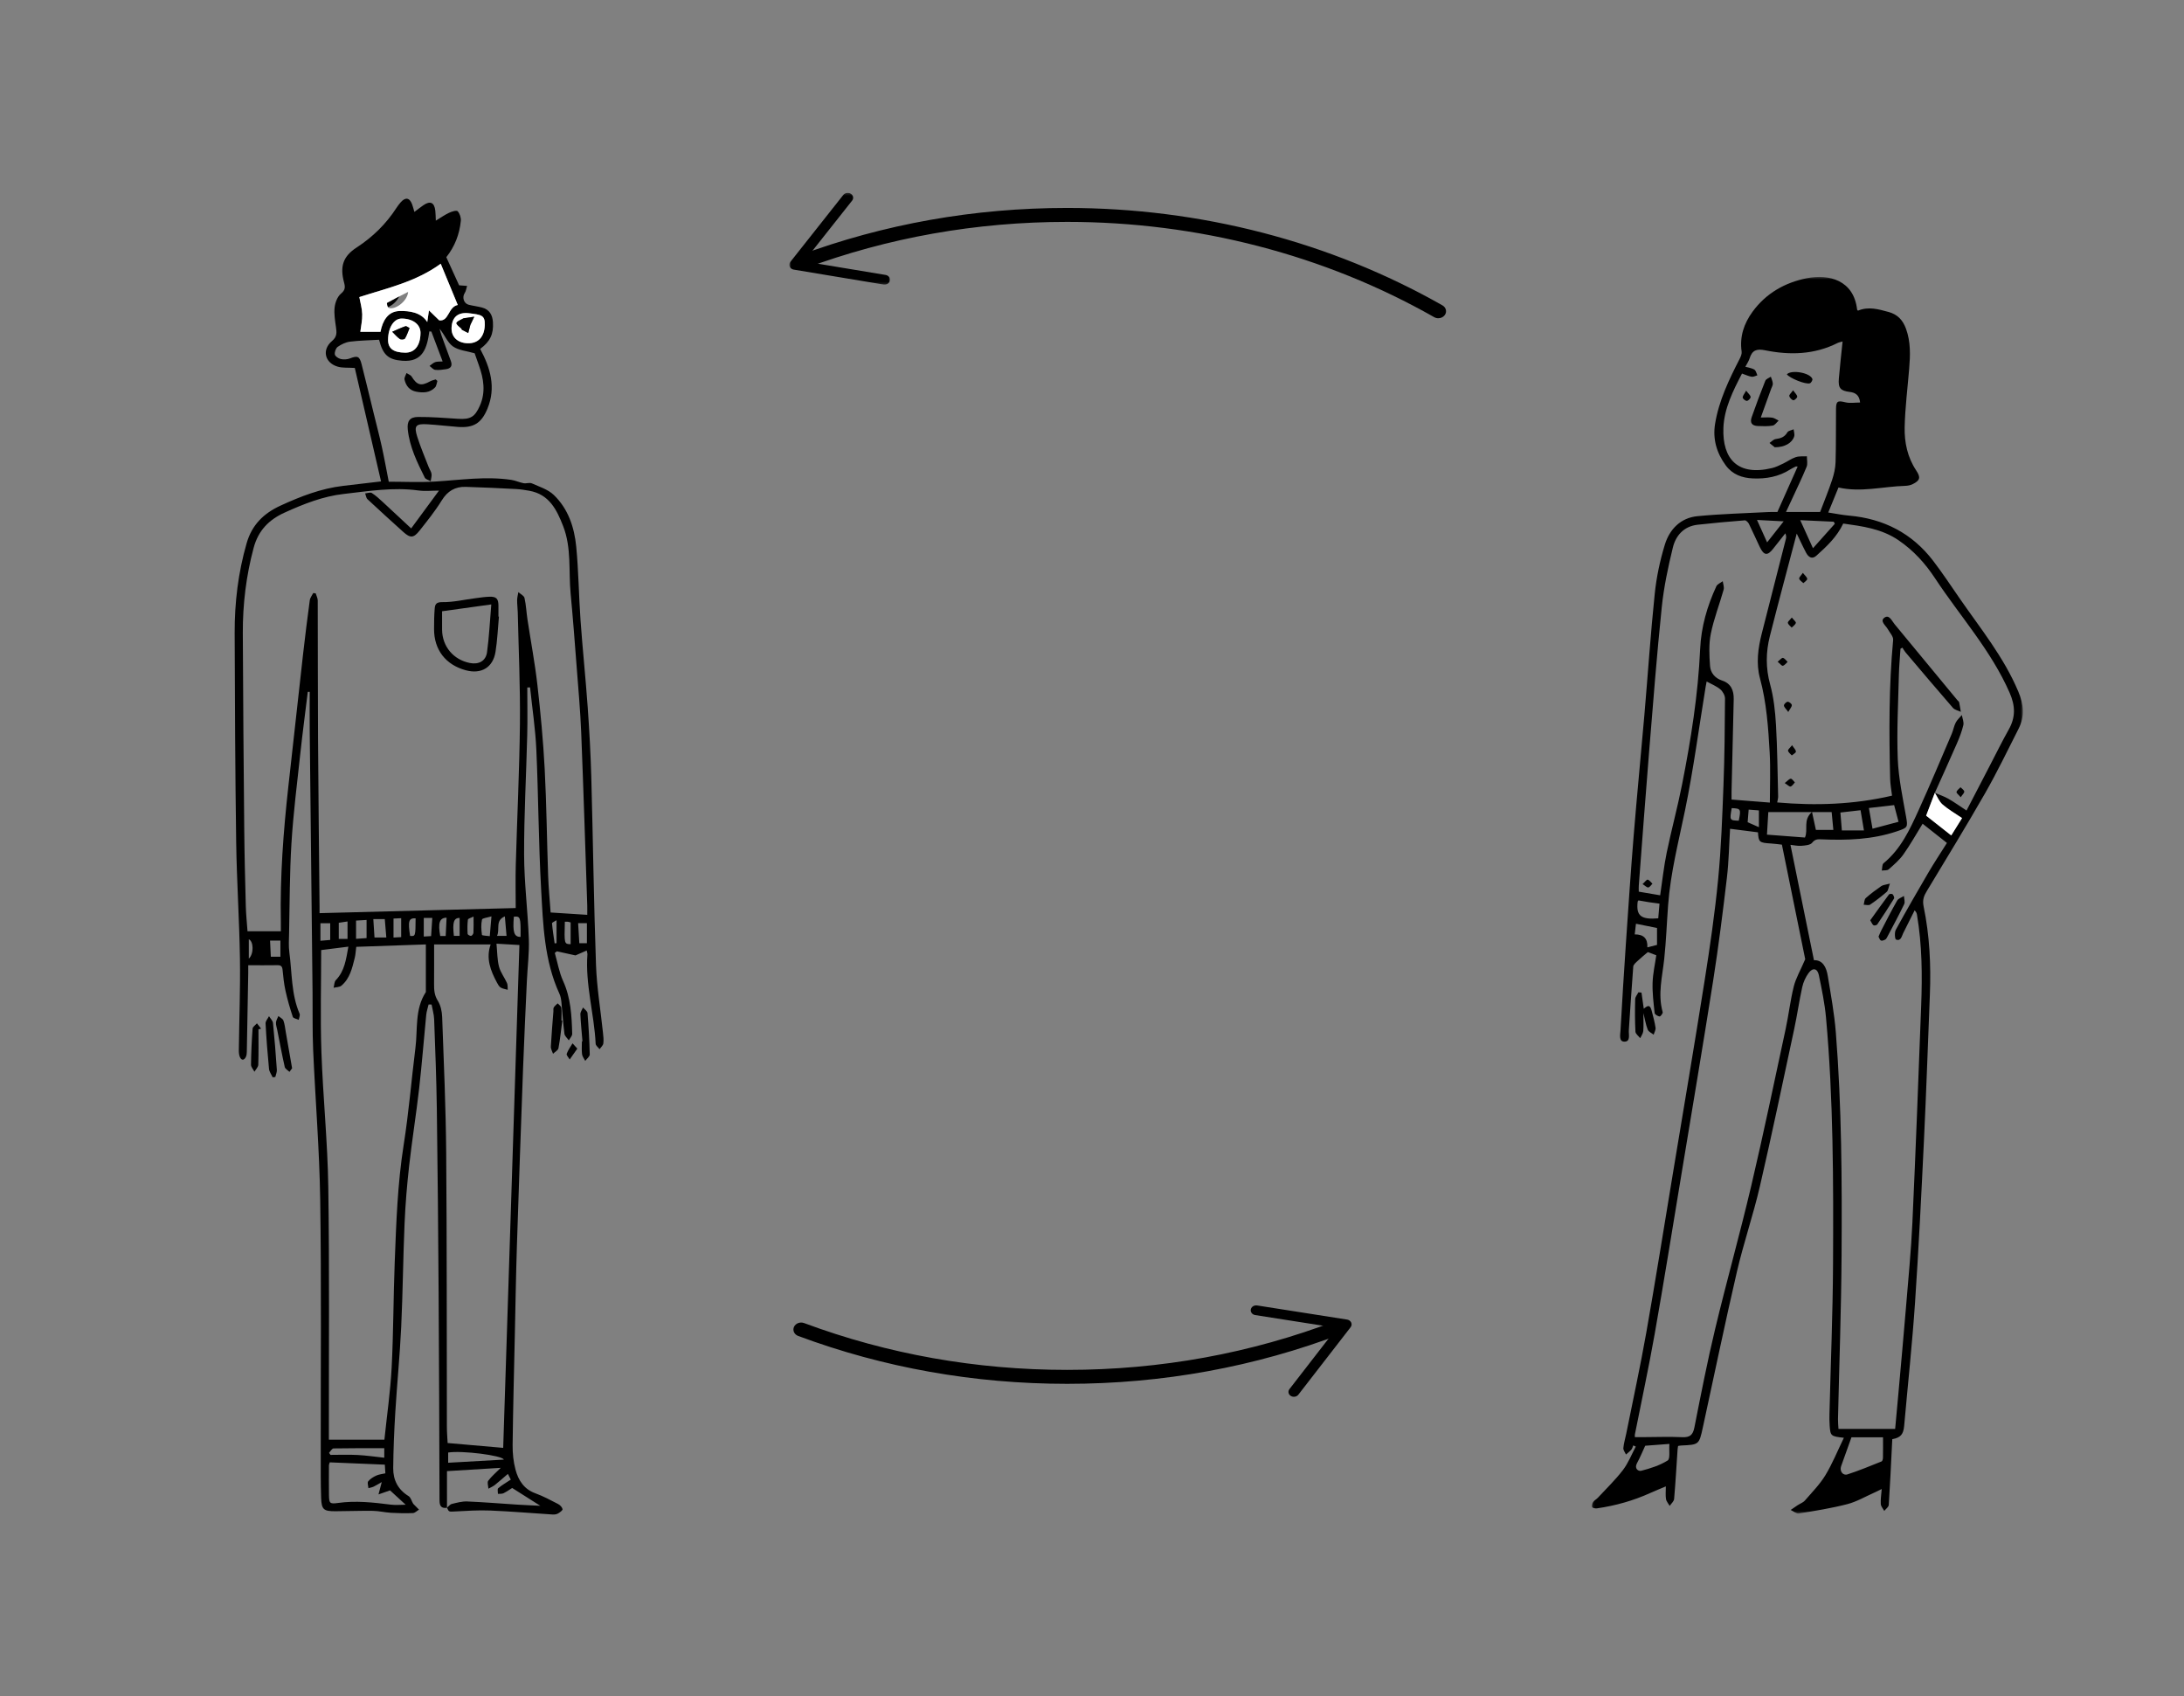 <svg height="730" viewBox="0 0 940 730" width="940" xmlns="http://www.w3.org/2000/svg" xmlns:xlink="http://www.w3.org/1999/xlink"><rect x="0" y="0" width="940" height="730" fill="#808080" stroke="none"/><mask id="a" fill="#fff"><path d="m.164.447h185.482v532.128h-185.482z" fill="#fff" fill-rule="evenodd"/></mask><mask id="b" fill="#fff"><path d="m.706 1.276h43.363v39.475h-43.363z" fill="#fff" fill-rule="evenodd"/></mask><g fill="none" fill-rule="evenodd" transform="translate(101 81)"><path d="m71.327 44.615c-.288 4.122-5.874 8.004-8.414 6.83-.474-.22-.822-2.004-.674-2.088 2.764-1.558 5.612-2.97 9.088-4.742" fill="#000"/><path d="m6.092 323.189v8.322c2.232-2.018 2.076-7.468 0-8.322zm131.618 1.75c.274-.026.548-.05.824-.078v-9.874c-.804.528-1.976.982-1.946 1.33.248 2.886.718 5.75 1.122 8.622zm-59.826-10.772c-2.97-.166-3.368 1.22-2.378 7.576 2.32.182 2.32.182 2.378-7.576zm18.94 7.562v-7.75c-2.546.032-3.132 1.934-2.462 7.75zm-5.994.052c.132-2.708.254-5.286.38-7.884-3.06.058-3.746 2.276-2.738 7.884zm11.992-8.372c-1.078.556-2.374.856-2.434 1.318-.262 2.014-.238 4.082-.126 6.118.02.35.998.934 1.48.884.4-.044 1.002-.836 1.03-1.328.116-2.038.05-4.088.05-6.992zm17.338.056c-.546 6.794.098 8.674 2.892 8.718.08-8.55-.058-8.986-2.892-8.718zm-7.228 8.244h4.084c-.236-2.744-.456-5.302-.722-8.378-4.286 1.808-2.028 5.51-3.362 8.378zm31.67 3.592v-9.346c-.41-.118-.764-.266-1.132-.308-.45-.052-.912-.012-1.36-.012-.26 9.584-.26 9.584 2.492 9.666zm-76.234-11.03v8.166c1.216-.066 2.222-.122 3.3-.182v-8.146c-1.204.058-2.228.11-3.3.162zm13.026-.272v8.01c1.154-.068 2.092-.126 3.152-.192.176-2.65.34-5.136.516-7.818zm-32.816 9.022v-7.504c-1.342.204-2.558.388-3.77.572v6.932zm103.032 1.858v-8.626h-3.784c.176 2.96.344 5.754.514 8.626zm-131.918 5.824v-6.95h-4.458c.112 2.402.216 4.612.326 6.95zm90.836-17.38c-1.716.546-3.934.738-4.078 1.388-.466 2.106-.32 4.406-.014 6.572.05.34 2.176.382 3.364.566.246-2.888.452-5.298.728-8.526zm-69.402 2.97h-4.214v7.532c1.626-.136 2.936-.248 4.214-.354zm15.646 6.382v-7.804c-1.442.086-2.848.17-4.526.27v7.854c1.688-.118 3.116-.22 4.526-.32zm7.838-8.178h-4.934c.174 2.748.34 5.324.506 7.916h5.086c-.222-2.686-.432-5.196-.658-7.916zm27.278 233.948c8.202-.464 16.062-.906 23.962-1.354-.7-1.836-18.2-3.994-23.962-3.042zm-27.5-6.256c-7.46 0-14.644-.05-21.826.086-.66.012-1.296 1.23-1.944 1.89.208.298.416.594.624.892 3.888 0 7.784-.16 11.662.044 3.818.2 7.618.766 11.484 1.178zm43.256-483.294c.154-4.228-1.394-4.468-6.822-5.1-4.836-.564-7.284 1.798-7.468 6.234-.162 3.894 2.532 6.52 6.844 6.674 4.556.164 7.298-2.712 7.446-7.808zm-27.658 3.354c.034-3.63-3.298-6.16-8.126-6.17-3.328-.006-5.816 3.89-5.838 9.148-.014 3.72 2.284 5.456 7.324 5.53 4.164.06 6.59-3.048 6.64-8.508zm-13.108 498.082c-1.762.614-3.368 1.172-4.972 1.732.464-1.754.928-3.508 1.406-5.314-.862.494-2.12 1.29-3.444 1.946-.708.35-1.532.458-2.304.678-.062-.998-.556-2.338-.096-2.922.856-1.08 2.188-1.894 3.474-2.486 1.19-.55 2.58-.66 3.92-.974-.086-1.402-.164-2.636-.232-3.732-8.074-.338-15.914-.666-23.702-.992-.206.708-.35.976-.35 1.246-.014 4.214-.048 8.428.008 12.642.046 3.664.264 4.106 3.836 3.598 7.67-1.092 15.214-.238 22.796.718 2.046.258 4.152.038 6.388.038-2.428-2.23-4.632-4.254-6.728-6.178zm16.02-502.76c.216-1.498.472-3.256.728-5.014 1.276 1.24 2.552 2.482 4.416 4.292 4.254.572 3.79-5.796 7.98-6.618-2.562-6.194-4.948-11.966-7.338-17.748-10.728 7.832-23.092 10.506-35.028 14.352.436 2.422 1.176 4.896 1.246 7.39.07 2.53-.52 5.08-.814 7.554h8.676c.896-4.79 3.254-8.786 8.104-8.942 4.476-.144 9.382.6 12.03 4.734zm32.678 484.464c2.328-72.196 4.65-144.164 6.98-216.382-2.802-.164-6.064-.35-9.87-.572.352 3.586.3 6.84 1.088 9.878.642 2.478 2.37 4.66 3.438 7.054.378.848.224 1.932.312 2.908-1.02-.304-2.15-.432-3.026-.97-.696-.428-1.17-1.314-1.582-2.082-2.788-5.178-4.862-10.492-2.738-16.468h-24.338c0 5.888.032 11.448-.016 17.006-.022 2.548.12 4.86 1.608 7.232 1.232 1.96 1.79 4.61 1.876 6.982.704 19.496 1.576 38.994 1.734 58.496.316 39.322.208 78.646.298 117.968.004 2.308.21 4.614.322 6.864 8.18.712 15.962 1.392 23.914 2.086zm-78.344-214.21c0 14.72-.4 29.232.1 43.712.668 19.39 2.674 38.746 2.966 58.132.528 35.298.214 70.608.254 105.912v2.95h23.894c1.1-10.586 2.588-20.774 3.12-31.01.784-15.068.738-30.18 1.318-45.262.652-16.932 1.204-33.854 3.868-50.67 2.19-13.816 3.31-27.8 5.056-41.692 1.014-8.054-.34-16.57 4.44-23.934.092-.144.04-.386.04-.582.002-6.604 0-13.21 0-19.984-10.516.364-20.272.702-29.952 1.038-.248 1.882-.298 3.362-.654 4.762-1.108 4.364-2.06 8.87-5.736 11.948-.808.674-2.226.618-3.36.9.302-1.114.262-2.56.964-3.286 3.79-3.92 4.39-8.886 5.396-14.404-4.126.518-7.772.976-11.714 1.47zm50.704-197.708c-3.074 0-6.01.332-8.848-.06-10.844-1.494-21.51.29-32.198 1.506-8.936 1.02-17.176 4.292-25.344 7.988-6.928 3.136-11.4 7.814-13.388 15.222-3.22 12.01-4.7 24.218-4.652 36.6.112 28.24.346 56.482.614 84.722.104 10.978.388 21.956.676 32.932.092 3.482.468 6.958.734 10.716h14.348c0-1.424.022-2.768-.004-4.114-.368-19.442 1.082-38.784 3.218-58.086 2.098-18.98 4.188-37.96 6.334-56.934.88-7.78 1.854-15.55 2.904-23.31.144-1.08.97-2.068 1.482-3.098.352.04.702.08 1.054.118.308 1.028.88 2.054.884 3.082.076 19.702.008 39.402.126 59.104.144 24.22.432 48.438.658 72.656.01 1.054 0 2.104 0 2.782 28.588-.744 56.824-1.478 84.426-2.198 0-6.358-.144-12.424.026-18.478.568-20.282 1.572-40.556 1.788-60.84.168-15.966-.576-31.944-.932-47.916-.04-1.75-.292-3.5-.272-5.248.014-1.156.34-2.308.526-3.462.918.83 2.424 1.526 2.648 2.514.684 3.008.806 6.14 1.27 9.206 1.42 9.38 3.204 18.718 4.274 28.138 1.368 12.052 2.512 24.152 3.146 36.262.802 15.268.942 30.572 1.478 45.858.182 5.254.7 10.498 1.074 15.88 5.386.346 10.492.672 15.772 1.01 0-1.708.034-2.878-.006-4.044-.846-24.786-1.61-49.574-2.602-74.354-.38-9.494-1.24-18.97-1.966-28.448-.8-10.45-1.588-20.904-2.584-31.338-.924-9.698.448-19.646-3.208-29.054-2.77-7.13-6.036-13.734-14.61-15.254-1.876-.334-3.774-.636-5.674-.736-7.222-.372-14.444-.734-21.672-.94-4.518-.13-7.814 1.78-10.3 5.816-2.816 4.57-6.218 8.796-9.558 13.02-2.574 3.254-4 3.276-7.004.566-5.166-4.658-10.324-9.326-15.404-14.076-.596-.558-.686-1.658-1.01-2.508.97-.084 2.2-.586 2.856-.172 1.722 1.084 3.242 2.51 4.754 3.896 4.018 3.686 7.988 7.422 12.196 11.34 4.168-5.664 8.086-10.988 11.97-16.266zm3.45 437.69c-2.486.41-3.21-.848-3.218-3.128-.1-29.712-.186-59.424-.384-89.134-.176-26.476-.404-52.952-.772-79.424-.176-12.838-.684-25.672-1.154-38.506-.078-2.128-.724-4.234-1.108-6.35-.428-.01-.856-.02-1.282-.03-.352 1.512-.876 3.004-1.026 4.534-1.04 10.528-1.838 21.08-3.036 31.588-1.264 11.086-3.046 22.112-4.296 33.2-.932 8.266-1.626 16.578-1.982 24.888-.64 14.884-.752 29.792-1.456 44.674-.578 12.22-1.792 24.41-2.538 36.622-.49 7.998-.822 16.014-.896 24.024-.048 5.086 2.052 9.246 6.62 12.032.938.572 1.278 2.104 1.926 3.178.176.292.458.524.702.774.616.626 1.236 1.246 1.856 1.868-.876.516-1.736 1.436-2.632 1.474-3.128.14-6.276.072-9.404-.112-2.632-.156-5.248-.804-7.876-.842-5.364-.078-10.732.152-16.098.166-5.012.012-5.94-.716-6.116-5.668-.23-6.466-.162-12.942-.168-19.412-.04-36.286.304-72.576-.232-108.854-.318-21.546-2.1-43.066-3.04-64.608-.352-8.124-.166-16.274-.252-24.41-.404-37.634-.824-75.27-1.22-112.904-.056-5.58-.006-11.162-.006-16.742-.276-.002-.55-.002-.826-.004-1.088 8.934-2.276 17.858-3.244 26.806-1.382 12.754-2.988 25.504-3.784 38.3-.802 12.904-.744 25.86-1.026 38.794-.06 2.742-.244 5.528.118 8.226 1.188 8.826.776 17.93 4.404 26.368.304.702-.216 1.76-.354 2.65-.886-.416-2.352-.64-2.566-1.282-1.228-3.688-2.306-7.442-3.144-11.238-.654-2.952-.97-5.992-1.258-9.012-.146-1.508-.732-2.01-2.206-1.986-4.082.068-8.168.024-12.568.024 0 1.334.016 2.39-.002 3.448-.196 11.272-.388 22.548-.612 33.822-.014.762-.1 1.604-.44 2.258-.772 1.48-1.858 1.5-2.536-.016-.416-.928-.464-2.082-.452-3.132.16-13.14.672-26.284.468-39.416-.26-16.658-1.378-33.302-1.616-49.96-.428-30.002-.552-60.012-.652-90.018-.044-13.072 1.522-25.96 5.154-38.586 2.26-7.854 7.248-12.808 14.566-16.174 8.68-3.992 17.462-7.39 27.008-8.514 5.136-.606 10.274-1.204 16.278-1.906-3.832-16.564-7.624-32.958-11.296-48.828-2.932-.188-5.23.042-7.298-.544-5.622-1.594-7.004-7.266-2.522-11.036 2.264-1.906 2.034-3.704 1.706-6.038-.394-2.798-.882-5.686-.568-8.448.234-2.076 1.178-4.608 2.694-5.87 1.918-1.598 1.912-2.814 1.354-4.886-1.85-6.884-.404-11.218 5.392-14.988 6.946-4.518 12.68-10.132 17.172-17.064.534-.82 1.13-1.606 1.768-2.348 2.064-2.396 3.88-2.096 4.972.83.364.976.604 2 .974 3.248 1.404-1.046 2.616-2.016 3.892-2.89 2.944-2.018 4.714-1.188 5.118 2.408.142 1.25.132 2.514.212 4.242 2.074-1.254 3.806-2.482 5.696-3.374 1.15-.542 3.194-1.192 3.69-.68.928.958 1.518 2.774 1.382 4.146-.57 5.748-2.582 11.014-6.256 15.636 1.896 4.158 3.79 8.31 5.516 12.098 1.306.096 2.368.174 3.43.254-.326 1.032-.442 2.204-1.02 3.066-1.21 1.796-.428 4.512 1.706 5.044 1.894.47 3.848.706 5.738 1.198 3.216.836 4.516 3.202 4.704 6.32.31 5.188-1.204 8.302-5.494 11.49 4.404 8.186 6.904 16.6 3.126 25.732-2.606 6.302-6.054 8.356-12.802 7.826-4.296-.338-8.58-.844-12.878-1.122-5.206-.34-6.052.608-4.482 5.512 1.398 4.364 3.212 8.596 4.866 12.878.386 1.002 1.09 1.936 1.238 2.962.146 1.006-.23 2.086-.376 3.134-.868-.506-2.16-.8-2.536-1.552-3.284-6.564-6.516-13.174-7.308-20.622-.384-3.598.782-5.438 4.374-5.47 5.75-.052 11.512.434 17.262.796 5.292.332 7.208-.748 9.366-5.594 2.614-5.874 1.666-11.666-.408-17.432-.686-1.906-1.344-3.82-1.818-5.174-3.326-.976-6.932-1.21-9.412-3.002-2.368-1.712-3.56-5.048-5.69-7.572.268.954.48 1.93.814 2.862 1.32 3.68 2.66 7.354 4.03 11.016.776 2.072.036 3.248-2.07 3.542-1.544.216-3.144.48-4.664.284-.866-.11-1.62-1.094-2.422-1.686.798-.562 1.53-1.308 2.416-1.632.854-.312 1.868-.19 3.224-.29-1.698-4.496-3.276-8.672-4.852-12.846-.292-.034-.584-.068-.878-.104-.974 7.06-2.714 13.37-11.678 12.646-6.004-.486-8.296-2.514-9.964-9.036-4.136.244-8.348.304-12.502.822-1.844.23-3.746 1.138-5.284 2.22-.832.586-1.424 2.272-1.236 3.298.148.814 1.57 1.738 2.572 1.96 1.248.278 2.764.186 3.956-.278 3.184-1.236 4.09-.968 4.96 2.434 1.816 7.1 3.52 14.23 5.266 21.348 1.164 4.748 2.41 9.478 3.462 14.25 1.052 4.768 1.91 9.58 2.984 15.036 6.564 0 13.296.334 19.982-.074 10.912-.668 21.788-2.342 32.738-.722 1.8.268 3.514 1.096 5.31 1.436 1.156.218 2.564-.374 3.558.07 3.248 1.446 6.936 2.596 9.406 4.956 6.222 5.942 8.88 13.93 9.69 22.244 1.026 10.528 1.102 21.144 1.856 31.7.894 12.508 2.204 24.986 3.092 37.494.716 10.068 1.27 20.156 1.548 30.246.736 26.85 1.072 53.714 2.018 80.558.344 9.734 1.98 19.42 2.994 29.132.162 1.556.376 3.158.16 4.682-.124.882-1.058 1.646-1.628 2.466-.582-.778-1.634-1.534-1.674-2.338-.626-12.908-4.52-25.516-3.538-38.566.02-.276-.102-.564-.296-1.566-1.78.778-3.374 1.474-4.852 2.12-2.546-.562-5.268-1.16-7.99-1.762l-.912.68c1.166 4.056 1.864 8.326 3.594 12.126 3.312 7.288 3.684 14.952 3.898 22.684.026.93-.94 1.884-1.448 2.83-.658-.948-1.768-1.838-1.898-2.854-.582-4.556-.852-9.152-1.312-13.726-.116-1.158-.328-2.372-.81-3.416-6.602-14.348-7.06-29.836-7.91-45.126-1.108-19.96-1.156-39.98-2.056-59.956-.404-8.96-1.768-17.876-2.698-26.812-.398.012-.796.024-1.194.036 0 6.818.138 13.642-.028 20.456-.422 17.152-1.392 34.3-1.346 51.446.034 12.118 1.592 24.224 2.036 36.348.22 5.998-.572 12.032-.846 18.054-.572 12.532-1.174 25.066-1.636 37.604-.936 25.47-1.834 50.942-2.654 76.414-.406 12.644-.606 25.29-.884 37.936-.348 15.88-.768 31.76-.958 47.642-.042 3.574.324 7.27 1.25 10.706 1.222 4.528 3.612 8.368 8.516 10.142 3.386 1.226 6.6 2.96 9.81 4.62.838.434 1.738 1.362 1.92 2.208.102.474-1.136 1.394-1.922 1.846-.636.368-1.51.508-2.26.462-8.992-.564-17.976-1.346-26.974-1.716-5.138-.21-10.306.148-15.452.412-2.19.114-2.374.206-3.132-1.614.688-.566 1.296-1.442 2.074-1.632 2.178-.53 4.442-1.156 6.644-1.066 7.124.29 14.234.896 21.352 1.35 3.166.2 6.338.326 10.096.516-4.242-2.688-7.884-4.996-12.114-7.674-.79.494-2.198 1.498-3.724 2.266-.674.34-1.59.194-2.398.27.01-.824-.322-2.036.092-2.4 1.422-1.248 3.104-2.196 4.69-3.26.214-.144.438-.276.754-.476-.336-.656-.632-1.234-1.258-2.454-2.03 1.74-3.788 3.324-5.638 4.79-.818.646-1.824 1.056-2.744 1.572-.056-1.162-.612-2.702-.074-3.418 1.462-1.95 3.386-3.548 5.396-5.554-7.604.466-15.132.93-23.156 1.422z" fill="#000"/><path d="m16.355 382.584c-.544-1.21-1.454-2.384-1.574-3.636-.63-6.504-1.134-13.024-1.476-19.55-.052-1.008.96-2.072 1.478-3.11.598.986 1.616 1.926 1.722 2.962.676 6.696 1.192 13.408 1.654 20.124.068 1.002-.428 2.048-.664 3.074-.38.046-.76.092-1.14.136" fill="#000"/><path d="m24.72 378.681c-.124.17-.624.868-1.128 1.564-.702-.694-1.85-1.288-2.034-2.102-1.2-5.31-2.194-10.668-3.25-16.01-.208-1.05-.598-2.12-.52-3.152.07-.938.662-1.84 1.024-2.758.75.638 1.882 1.138 2.174 1.942.59 1.624.742 3.408 1.046 5.132.86 4.88 1.706 9.76 2.688 15.384" fill="#000"/><path d="m149.694 367.093c-.32-3.882-.73-7.762-.892-11.65-.04-.952.732-1.936 1.13-2.904.674.802 1.866 1.562 1.936 2.414.484 5.91.826 11.836.96 17.764.022.916-1.258 1.862-1.936 2.794-.48-.95-1.254-1.866-1.376-2.86-.226-1.824-.066-3.694-.066-5.546z" fill="#000"/><path d="m141.006 358.199c-.516 3.956-.904 7.932-1.64 11.846-.174.918-1.524 1.614-2.332 2.414-.336-1.034-1.004-2.082-.95-3.094.264-5.046.72-10.084 1.106-15.124.044-.582-.106-1.272.16-1.718.404-.676 1.094-1.178 1.662-1.752.546.61 1.484 1.172 1.564 1.836.218 1.828.074 3.698.074 5.55.12.014.238.028.356.042" fill="#000"/><path d="m10.245 361.929c0 5.074.094 10.152-.078 15.22-.034 1.028-1.072 2.024-1.648 3.034-.52-1.014-1.494-2.034-1.482-3.042.06-5.17.296-10.346.682-15.504.062-.804 1.222-1.522 1.872-2.278l1.794 2.292c-.38.094-.76.186-1.14.278" fill="#000"/><path d="m87.249 82.932c-.316.938-.374 2.124-.992 2.774-2.266 2.376-5.192 2.414-8.188 1.822-2.856-.564-4.36-2.562-4.958-5.18-.188-.832.532-1.87.838-2.812.75.486 1.78.8 2.206 1.486 2.342 3.778 4.058 4.246 8.032 2.044.712-.392 1.56-.54 2.346-.802.238.222.478.446.716.668" fill="#000"/><path d="m147.477 370.238c-1.202 1.712-2.242 3.194-3.28 4.674-.464-.826-1.49-1.85-1.284-2.444.556-1.598 1.638-3.014 2.51-4.502.57.632 1.14 1.262 2.054 2.272" fill="#000"/><path d="m74.655 44.615c-3.476 1.772-6.324 3.184-9.088 4.742-.146.084.2 1.868.674 2.088 2.54 1.174 8.126-2.708 8.414-6.83m8.244 12.958c-2.648-4.136-7.554-4.878-12.032-4.736-4.848.156-7.206 4.152-8.102 8.942h-8.676c.294-2.474.884-5.024.814-7.554-.07-2.494-.81-4.968-1.246-7.39 11.936-3.846 24.3-6.52 35.028-14.352 2.39 5.782 4.776 11.554 7.338 17.748-4.192.822-3.728 7.19-7.982 6.618-1.862-1.81-3.138-3.052-4.416-4.292-.256 1.76-.51 3.516-.726 5.016" fill="#fff"/><path d="m75.281 60.175c-.588-.278-1.33-.948-1.792-.792-1.94.658-3.796 1.56-5.684 2.374 1.072 1.056 2.048 2.248 3.264 3.1.496.348 1.954.244 2.206-.146.806-1.258 1.256-2.744 2.006-4.536m4.706 2.074c-.052 5.46-2.478 8.568-6.64 8.508-5.042-.074-7.34-1.81-7.324-5.532.02-5.256 2.508-9.152 5.836-9.146 4.828.01 8.162 2.54 8.128 6.17" fill="#fff"/><path d="m101.438 58.835c.46-.964 1.08-2.256 1.698-3.55-1.49.214-2.982.42-4.47.644-.186.028-.362.144-.536.232-3.458 1.758-3.456 1.774-.546 4.244.134.112.116.436.252.512.888.49 1.798.938 2.7 1.4.278-1.068.554-2.136.902-3.482m6.208.06c-.15 5.096-2.892 7.972-7.448 7.81-4.312-.156-7.006-2.782-6.844-6.674.184-4.438 2.632-6.798 7.468-6.236 5.428.632 6.976.874 6.824 5.1" fill="#fff"/><path d="m89.268 182.035c0 2.752-.03 5.384.006 8.016.1 7.15 4.882 12.838 11.944 14.242 3.816.758 6.876-.81 7.404-4.66.912-6.636 1.226-13.354 1.832-20.54-7.38 1.024-14.006 1.944-21.186 2.942zm24.472 2.316c-.47 5.064-.664 10.174-1.476 15.184-1.09 6.714-6.134 9.668-12.73 7.906-8.7-2.322-13.732-8.804-13.714-17.75.006-2.938.032-5.886.278-8.81.152-1.804.618-2.814 3.28-2.778 4.736.068 9.486-1.076 14.234-1.686 2.036-.26 4.078-.586 6.122-.642 2.922-.08 3.78.888 3.8 3.852 0 .196-.004.392-.004.588v4.114z" fill="#000"/><path d="m75.281 60.175c-.75 1.792-1.2 3.278-2.006 4.536-.252.39-1.71.494-2.206.146-1.216-.852-2.192-2.044-3.264-3.1 1.888-.814 3.744-1.716 5.684-2.374.462-.156 1.204.514 1.792.792" fill="#000"/><path d="m101.438 58.835c-.348 1.346-.624 2.414-.902 3.482-.902-.462-1.812-.91-2.7-1.4-.136-.076-.118-.4-.252-.512-2.91-2.47-2.912-2.486.546-4.244.174-.088.35-.204.536-.232 1.488-.224 2.98-.43 4.47-.644-.618 1.294-1.238 2.586-1.698 3.55" fill="#000"/><path d="m63.377 234.432c.994-5.04.896-5.224-3.046-5.412-.92 5.282-.92 5.282 3.046 5.412zm8.66-4.424c-1.382-.108-2.752-.212-4.408-.338-.162 2.002-.304 3.76-.44 5.426 1.578.692 3.01 1.32 4.848 2.128zm-.818-124.994c1.544 3.422 2.894 6.416 4.354 9.652 2.326-2.954 4.488-5.698 7.126-9.05-4.214-.222-7.604-.398-11.48-.602zm-43.03 175.586c-2.94-.592-5.866-1.18-9.066-1.824-.188 1.622-.346 2.988-.532 4.58 3.83-.034 5.634 1.808 5.44 5.58 1.416-.356 2.704-.68 4.158-1.046zm-8.33-11.344c-.728 6.072 1.372 7.822 8.854 7.194.174-2.038.352-4.11.542-6.322-1.598-.216-3.082-.396-4.554-.622-1.486-.228-2.964-.506-4.508-.772-.228.352-.322.432-.334.522zm95.93-39.33c-3.012.344-5.682.65-8.674.994.21 2.564.408 5.038.626 7.712h9.51c-.54-3.214-.984-5.852-1.462-8.706zm-25.966-124.814c1.846 4.064 3.502 7.71 5.486 12.076 3.33-3.726 6.36-7.12 9.394-10.512-.15-.298-.298-.598-.448-.898-4.666-.216-9.332-.43-14.432-.666zm31.11 132.778c3.744-.998 7.394-1.97 11.2-2.984-.638-2.426-1.246-4.73-1.892-7.18-3.762.436-7.322.846-10.862 1.256.582 3.334 1.046 6.002 1.554 8.908zm-97.832 265.514c-1.188 2.558-2.214 5.096-3.522 7.484-1.28 2.332.542 3.618 1.834 3.282 3.934-1.024 7.968-2.294 11.362-4.428 1.152-.726.516-4.298.742-7.126-3.988.302-7.21.546-10.416.788zm88.768-3.62c-1.534 4.272-3.018 8.344-4.45 12.432-.73 2.082.738 4.164 2.766 3.506 4.966-1.614 9.804-3.624 14.656-5.566.356-.142.58-1.014.592-1.55.058-2.83.026-5.664.026-8.822zm-8.518-269.046h-27.266c-.166 2.828-.362 6.102-.578 9.702 5.61.426 11.018.836 16.346 1.24 1.528-3.44-.998-7.446 3.038-11.03.618 2.852 1.092 5.034 1.682 7.764h7.508c-.228-2.398-.456-4.798-.73-7.676zm-33.254-190.398c.672.42.872 1.6 1.282 2.44-.82.23-1.69.75-2.452.622-1.35-.226-2.636-.846-4.162-1.376-3.842 7.38-7.69 15.048-8.008 23.364-.512 13.494 6.268 20.87 20.964 17.298 1.65-.4 3.222-1.196 4.772-1.934 1.83-.874 3.512-2.13 5.414-2.76 1.474-.488 3.18-.266 4.784-.36-.014 1.516.416 3.216-.12 4.518-2.006 4.878-4.324 9.624-6.532 14.418-.712 1.55-1.442 3.092-2.338 5.012h14.69c1.738-4.598 3.61-9.146 5.156-13.802.81-2.444 1.412-5.064 1.488-7.624.224-7.626.118-15.26.19-22.89.03-3.434.73-3.69 4.056-2.862 1.926.48 4.068.088 6.31.088-.32-3.154-1.96-4.252-4.426-4.55-4.04-.488-5.07-1.674-4.718-5.776.45-5.238 1.046-10.462 1.602-15.938-.858.252-1.552.348-2.146.648-10.012 5.044-20.566 5.304-31.234 3.136-3.576-.726-5.55-.034-6.618 3.44-.382 1.236-1.17 2.346-1.846 3.654 1.46.428 2.836.574 3.892 1.234zm-37.754 207.886c2.034-9.836 4.686-19.548 6.632-29.402 3.802-19.252 6.888-38.612 7.776-58.272.428-9.436 3-18.426 6.97-26.98.442-.954 1.818-1.474 2.762-2.194.146 1.222.68 2.554.372 3.65-1.778 6.332-4.212 12.52-5.512 18.94-.906 4.476-.664 9.272-.338 13.882.208 2.91 2.08 5.26 5.13 6.254 3.944 1.284 5.144 4.306 5.058 8.096-.3 13.222-.62 26.44-.93 39.662-.022 1.002-.002 2.006-.002 3.476 5.576.442 11.096.88 16.488 1.306 0-7.358.32-14.448-.076-21.498-.602-10.736-1.334-21.466-4.174-31.964-1.734-6.394-.844-12.932.774-19.31 3.444-13.574 6.932-27.138 10.382-40.71.172-.67.168-1.382-.244-2.384-1.718 2.174-3.454 4.334-5.152 6.524-2.514 3.248-4.04 3.106-5.852-.658-1.584-3.294-3.036-6.652-4.662-9.926-.332-.666-1.218-1.572-1.784-1.528-6.78.53-13.556 1.134-20.316 1.892-5.874.658-9.372 4.596-10.646 9.82-2.066 8.452-3.884 17.044-4.778 25.686-2.136 20.634-3.736 41.324-5.428 62.004-1.574 19.26-2.986 38.538-4.458 57.806-.056.702-.008 1.41-.008 2.58 2.954.498 5.884.996 9.206 1.558.974-6.492 1.602-12.462 2.81-18.31zm-10.322 251.478c5.68-.02 11.368-.236 17.034.018 3.292.148 4.576-.95 5.218-4.192 2.798-14.14 5.552-28.302 8.914-42.312 4.948-20.618 10.702-41.046 15.56-61.684 5.276-22.428 9.964-44.994 14.814-67.522 1.302-6.05 1.988-12.244 3.484-18.24.876-3.514 2.796-6.768 4.928-11.724-3.058-15.034-6.498-31.936-10.034-49.302-.994-.11-2.792-.382-4.6-.492-5.158-.314-5.434-.556-5.7-4.812-4.046-.514-7.946-1.01-12.008-1.528-.43 6.96-.538 14.068-1.37 21.092-1.74 14.724-3.588 29.45-5.886 44.096-4.396 27.992-9.122 55.932-13.744 83.886-3.764 22.748-7.42 45.514-11.432 68.22-2.56 14.492-5.68 28.886-8.538 43.328-.058.282-.008.588-.008 1.168 1.164 0 2.266.004 3.368 0zm131.586-274.688c2.542 1.45 4.926 3.174 7.79 5.05 3.55-6.842 6.952-13.406 10.362-19.966 2.578-4.958 5.042-9.98 7.784-14.844 2.976-5.28 2.926-10.112.418-15.846-7.98-18.252-21.318-32.894-32.092-49.252-4.238-6.436-9.26-11.976-15.708-16.382-7.306-4.99-15.554-6.038-23.826-7.204-2.73 5.752-7.11 9.846-11.566 13.842-1.91 1.714-3.446.548-4.412-1.274-1.5-2.83-2.826-5.754-4.038-8.258-3.848 14.622-7.828 29.366-11.572 44.168-1.742 6.874-1.81 13.724.128 20.768 1.546 5.63 2.178 11.596 2.518 17.454.598 10.246.666 20.524.926 30.788.016.692-.216 1.39-.404 2.524 16.496 1.444 32.892.93 49.426-2.918-.264-2.284-.75-4.766-.812-7.258-.486-19.934-.566-39.858 1.286-59.752.136-1.468-1.44-3.126-2.304-4.648-.894-1.58-3.468-3.386-1.534-4.872 2.124-1.634 3.276 1.324 4.47 2.758 9.026 10.872 18.008 21.78 27.006 32.674.26.314.696.58.774.928.298 1.352.488 2.73.716 4.1-1.146-.552-2.622-.82-3.39-1.702-6.876-7.902-13.63-15.908-20.402-23.898-.516-.608-.896-1.336-1.338-2.008-.278.146-.558.292-.834.438-.24 3.796-.612 7.59-.698 11.39-.276 12.008-.95 24.04-.476 36.022.33 8.356 2.14 16.676 3.592 24.958.796 4.542.68 4.646-3.986 6.22-10.628 3.584-21.53 3.916-32.548 3.442-1.506-.066-2.688-.078-3.898 1.462-.82 1.042-3.04 1.194-4.668 1.328-1.58.13-3.204-.272-4.676-.424 3.372 16.548 6.702 32.91 10.11 49.65 3.754-.146 5.332 3.012 5.936 6.682 1.332 8.11 2.834 16.232 3.484 24.41 2.53 31.89 2.664 63.864 2.47 95.824-.142 23.504-1.014 47.004-1.54 70.506-.03 1.296.118 2.596.202 4.27h24.396c.43-4.67.904-9.676 1.348-14.686 1.11-12.458 2.262-24.914 3.296-37.38 1.014-12.266 2.22-24.53 2.784-36.82 1.434-31.112 2.6-62.234 3.776-93.356.492-13.028.388-26.048-1.8-38.962-.098-.574-.228-1.144-1.018-1.952-1.64 3.262-3.298 6.516-4.906 9.792-.694 1.408-.966 3.566-3.096 2.804-.51-.182-.728-3.074-.116-4.194 4.526-8.28 9.236-16.458 14.01-24.602 2.516-4.292 5.272-8.442 8.008-12.796-3.566-2.82-7.034-5.56-10.462-8.27-2.748 4.448-5.26 8.958-8.228 13.148-1.732 2.448-4.102 4.482-6.374 6.486-.646.568-1.962.372-2.972.526.236-1.076.094-2.612.762-3.158 7.46-6.088 11.322-14.55 15.148-22.958 4.922-10.81 9.498-21.776 14.182-32.694.678-1.578.946-3.348 1.728-4.864.624-1.214 1.74-2.176 2.638-3.25.244 1.456.948 3.024.636 4.35-.648 2.746-1.698 5.428-2.832 8.026-3.074 7.062-6.278 14.066-9.432 21.092-1.216 3.192-2.432 6.384-3.742 9.82 3.444 2.712 6.98 5.496 10.806 8.506 1.646-2.644 3.104-4.986 4.648-7.462-2.968-2.018-5.886-3.67-8.372-5.822-1.466-1.272-2.248-3.338-3.338-5.046 1.958.844 4.006 1.526 5.846 2.572zm-51.112 269.656c-.112-1.622-.132-3.258-.09-4.882.53-21.57 1.436-43.138 1.542-64.708.172-35.318.156-70.654-3.022-105.876-.554-6.148-1.834-12.246-3.082-18.304-.612-2.968-2.626-3.364-4.43-.9-1.278 1.748-2.25 3.906-2.718 6.024-1.316 5.946-2.162 11.992-3.44 17.948-4.85 22.634-9.58 45.3-14.804 67.848-2.862 12.35-7.024 24.398-9.888 36.744-5.164 22.25-9.788 44.626-14.648 66.944-1.624 7.452-1.644 7.446-9.366 7.798-.392.018-.782.116-1.29.194-.08.532-.19 1.016-.222 1.504-.478 7.106-.872 14.218-1.494 21.31-.092 1.04-1.246 1.988-1.908 2.978-.55-.982-1.416-1.91-1.584-2.952-.266-1.66-.07-3.394-.07-5.444-2.366 1-4.516 1.856-6.624 2.81-7.356 3.334-15.054 5.502-23.036 6.648-.682.098-1.84-.13-2.056-.562-.266-.54.032-1.576.428-2.168.492-.732 1.402-1.164 2.02-1.83 3.644-3.93 7.54-7.674 10.788-11.912 2.31-3.016 3.73-6.714 5.548-10.108-.364-.172-.728-.346-1.094-.518-.266.622-.406 1.352-.828 1.84-.67.78-1.53 1.398-2.308 2.084-.4-.934-1.204-1.902-1.124-2.792.186-2.062.822-4.082 1.232-6.126 2.896-14.436 6.044-28.826 8.602-43.32 4.048-22.906 7.708-45.882 11.508-68.832 4.6-27.758 9.314-55.498 13.704-83.29 2.266-14.346 4.35-28.746 5.756-43.196 1.306-13.46 1.776-27.01 2.294-40.532.472-12.402.582-24.82.656-37.232.008-1.346-.978-3.066-2.048-3.964-1.652-1.384-3.774-2.21-5.856-3.362-.14.738-.302 1.508-.43 2.282-2.882 17.634-5.226 35.38-8.814 52.87-2.798 13.632-6.3 27.104-7.336 41.036-.572 7.708-.854 15.442-1.666 23.122-.808 7.654-2.872 15.224-.67 22.978.14.494-.97 1.918-1.332 1.862-.796-.128-2.064-.864-2.128-1.46-.47-4.32-1.016-8.674-.888-13.002.118-4.012 1.042-8 1.592-11.876-1.61-.606-2.892-1.088-3.642-1.372-1.588 1.362-3.034 2.512-4.368 3.782-.756.716-1.834 1.586-1.904 2.458-.728 9.114-1.258 18.248-1.902 27.37-.132 1.866.848 4.944-1.912 4.928-2.478-.014-1.776-3.028-1.674-4.806.7-12.464 1.47-24.922 2.318-37.376 1.058-15.53 2.094-31.064 3.36-46.578 1.414-17.334 3.118-34.644 4.614-51.972 1.494-17.33 2.65-34.692 4.444-51.988.738-7.124 2.244-14.274 4.342-21.122 2.032-6.63 6.774-11.566 14.024-12.274 10.194-.994 20.464-1.242 30.702-1.786 1.398-.074 2.806-.01 3.718-.01 2.968-6.65 5.828-13.056 8.726-19.552-.436-.026-.65-.104-.792-.034-.82.404-1.658.79-2.424 1.282-4.912 3.132-10.358 4.1-16.05 3.852-4.648-.202-8.782-1.674-11.676-5.608-3.914-5.324-5.658-11.3-4.604-17.824 1.626-10.058 6.026-19.12 10.618-28.088.472-.926.96-2.084.822-3.046-.918-6.434.98-12.078 4.702-17.172 5.806-7.946 13.906-12.528 23.33-14.416 9.512-1.904 20.218.812 21.672 13.508.018.162.244.302.372.452 4.504-1.888 8.792-.626 13.142.558 3.904 1.062 6.17 3.504 7.53 7.246 2.052 5.636 1.838 11.382 1.362 17.18-.688 8.4-1.764 16.788-1.946 25.198-.14 6.516 1.222 12.95 4.972 18.584 1.998 3 1.712 4.294-1.54 5.904-.964.478-2.144.688-3.234.72-9.558.28-19.052 2.912-28.68.706-1.486 3.636-2.922 7.146-4.4 10.764 3.146.48 6.042 1.082 8.97 1.34 14.866 1.316 27.098 7.56 36.196 19.466 4.01 5.248 7.664 10.77 11.426 16.208 8.966 12.96 18.974 25.218 25.186 39.982 2.364 5.616 2.838 10.73.138 16.058-4.728 9.33-9.274 18.77-14.462 27.842-8.068 14.112-16.586 27.966-24.972 41.894-1.292 2.146-2.034 3.852-1.43 6.776 2.586 12.49 3.192 25.204 2.684 37.956-.822 20.746-1.532 41.5-2.526 62.238-1.12 23.376-2.268 46.754-3.85 70.1-1.202 17.754-3.114 35.462-4.69 53.192-.324 3.64-1.51 5.046-5.108 5.708-.036.678-.072 1.382-.108 2.082-.442 8.738-.83 17.482-1.41 26.212-.058.898-1.266 1.72-1.938 2.578-.528-.988-1.436-1.952-1.5-2.968-.126-1.98.222-3.992.408-6.448-1.318.636-2.186 1.092-3.08 1.486-3.892 1.718-7.654 3.956-11.718 5.01-6.856 1.776-13.89 2.884-20.892 4.03-1.052.172-2.324-.982-3.496-1.52.982-.674 1.95-1.368 2.948-2.018 1.058-.692 2.38-1.138 3.172-2.05 3.07-3.532 6.418-6.936 8.826-10.898 3.01-4.958 5.198-10.42 7.952-16.094-5.624-.608-5.814-.778-6.124-5.306z" fill="#000" mask="url(#a)" transform="translate(584 37.724)"/><path d="m606.321 354.957c.726 2.906 1.066 5.116 1.878 7.132.366.912 1.668 1.448 2.546 2.154.292-1.006.946-2.066.808-3.008-.348-2.398-1.016-4.75-1.616-7.104-.668-2.622-1.43-2.814-3.454-1.056-.32-2.27-.65-4.608-.98-6.944-.442-.046-.882-.09-1.322-.134-.486.982-1.366 1.954-1.392 2.948-.124 4.664-.132 9.338.11 13.994.05.968 1.336 1.872 2.054 2.804.456-1.01 1.216-1.994 1.308-3.038.198-2.296.06-4.624.06-7.748" fill="#000"/><path d="m731.76 260.172c-1.216 3.192-2.434 6.382-3.742 9.82 3.444 2.712 6.978 5.496 10.804 8.506 1.646-2.644 3.106-4.988 4.648-7.462-2.968-2.02-5.886-3.67-8.37-5.822-1.466-1.272-2.248-3.338-3.336-5.046z" fill="#fff"/><g fill="#000"><path d="m707.524 322.058c.328.57.54 1.436 1.042 1.668.468.216 1.308-.126 1.87-.434.396-.214.658-.75.888-1.192 2.45-4.658 4.968-9.284 7.242-14.028.452-.944-.046-2.342-.104-3.53-.998.652-2.396 1.074-2.926 1.996-2.418 4.214-4.602 8.562-6.846 12.872-.418.802-.732 1.658-1.166 2.648"/><path d="m703.955 315.013c.69 1.108.922 1.866 1.42 2.148.368.208 1.366-.024 1.608-.378 2.478-3.658 4.896-7.36 7.208-11.124.232-.376-.194-1.386-.604-1.844-.232-.258-1.346-.212-1.56.074-2.748 3.672-5.402 7.414-8.072 11.124"/><path d="m712.428 299.236c-1.898.518-2.962.548-3.696 1.054-2.32 1.608-4.608 3.288-6.704 5.168-.64.574-.612 1.89-.892 2.864.93.01 2.112.39 2.748-.038 2.502-1.682 4.9-3.542 7.178-5.518.626-.54.698-1.716 1.366-3.53"/><path d="m668.672 225.377c.788-1.428 1.57-2.228 1.53-2.984-.03-.544-1.178-1.452-1.788-1.42-.602.032-1.64 1.074-1.606 1.614.05.756.916 1.46 1.864 2.79"/><path d="m670.317 239.678c-.88 1.134-1.838 1.848-1.74 2.366.138.75 1.04 1.356 1.616 2.022.63-.544 1.748-1.074 1.766-1.636.022-.732-.834-1.488-1.642-2.752"/><path d="m674.961 165.513c-.792 1.174-1.716 1.97-1.584 2.496.19.746 1.16 1.294 1.798 1.926.592-.606 1.688-1.246 1.656-1.814-.048-.75-.982-1.446-1.87-2.608"/><path d="m667.156 255.967c1.204.756 1.992 1.624 2.51 1.486.722-.194 1.242-1.142 1.848-1.766-.588-.57-1.212-1.63-1.758-1.592-.732.052-1.404.954-2.6 1.872"/><path d="m664.102 203.75c1.026.842 1.748 1.84 2.23 1.736.768-.166 1.378-1.07 2.054-1.66-.658-.614-1.238-1.534-2-1.73-.48-.12-1.236.852-2.284 1.654"/><path d="m670.207 184.728c-.828 1.05-1.804 1.77-1.706 2.284.148.76 1.058 1.374 1.642 2.05.636-.658 1.586-1.234 1.792-2.006.128-.472-.886-1.25-1.728-2.328"/><path d="m742.891 262.063c.754-1.136 1.614-1.866 1.528-2.458-.098-.674-1.04-1.226-1.614-1.832-.608.668-1.528 1.264-1.708 2.034-.112.466.916 1.204 1.794 2.256"/><path d="m605.957 299.441c1.13.704 1.868 1.524 2.474 1.438.656-.094 1.192-1.034 1.782-1.604-.672-.624-1.268-1.552-2.048-1.75-.438-.112-1.184.984-2.208 1.916"/><path d="m656.848 98.662c1.568-4.34 3.008-8.326 4.444-12.312.274-.764.776-1.546.734-2.294-.058-1.002-.55-1.978-.852-2.966-.816.576-2.066.978-2.378 1.756-2.076 5.17-4.02 10.396-5.862 15.652-.854 2.44.092 3.72 2.658 3.824 2.128.086 4.298.172 6.378-.184.944-.162 1.708-1.39 2.554-2.134-.922-.448-1.806-1.142-2.774-1.286-1.484-.218-3.026-.056-4.902-.056"/><path d="m662.848 111.467c4.292.018 7.508-1.862 8.376-4.666.282-.91-.144-2.038-.248-3.066-.924.422-2.276.598-2.694 1.316-1.178 2.03-2.864 2.6-5.01 2.876-.952.124-1.794 1.106-2.684 1.7.93.756 1.86 1.514 2.26 1.84"/><path d="m668.067 80.081c1.236 1.676 8.162 4.492 9.948 3.842.528-.192 1.206-1.386 1.042-1.846-.954-2.698-9.04-4.094-10.99-1.996"/><path d="m650.539 87.113c-.744 1.394-1.524 2.21-1.466 2.962.042.56 1.208 1.48 1.806 1.428.616-.052 1.646-1.132 1.596-1.676-.072-.764-.978-1.452-1.936-2.714"/><path d="m670.754 86.943c-.834 1.18-1.76 1.934-1.644 2.462.16.74 1.01 1.648 1.73 1.832.444.114 1.706-1.012 1.688-1.546-.032-.76-.902-1.488-1.774-2.748"/><path d="m358.301 514.482c-40.08 0-79.024-6.93-115.752-20.598-1.7-.634-2.51-2.388-1.806-3.92.702-1.53 2.656-2.254 4.35-1.626 35.918 13.366 74.006 20.144 113.208 20.144 40.18 0 79.146-7.11 115.82-21.13 1.696-.646 3.646.064 4.37 1.588.716 1.524-.072 3.286-1.766 3.934-37.5 14.338-77.346 21.608-118.424 21.608"/><path d="m437.346 482.463c-.222 1.14.628 2.23 1.896 2.43l35.156 5.516-20.416 26.35c-.736.952-.478 2.262.578 2.924s2.516.42 3.248-.52l22.512-29.056c.456-.59.548-1.348.24-2.01-.306-.664-.968-1.138-1.754-1.26l-38.762-6.082c-.452-.072-.9-.018-1.296.13-.71.266-1.26.846-1.402 1.578"/><path d="m518.051 55.942c-.61 0-1.224-.15-1.776-.462-47.232-26.822-101.858-40.998-157.974-40.998-39.124 0-77.14 6.752-112.992 20.064-1.698.634-3.65-.096-4.35-1.63-.702-1.53.108-3.284 1.808-3.916 36.664-13.614 75.534-20.518 115.534-20.518 57.374 0 113.232 14.496 161.528 41.922 1.558.884 2.024 2.738 1.04 4.138-.632.904-1.714 1.4-2.818 1.4"/><path d="m44.029 39.031c.236-1.14-.604-2.236-1.872-2.446l-35.094-5.824 20.702-26.17c.748-.946.502-2.26-.546-2.93-1.05-.672-2.512-.442-3.254.492l-22.826 28.856c-.462.586-.562 1.342-.262 2.008s.956 1.146 1.738 1.278l38.698 6.422c.45.074.898.024 1.296-.12.712-.26 1.268-.834 1.42-1.566" mask="url(#b)" transform="translate(238 .724)"/></g></g></svg>
